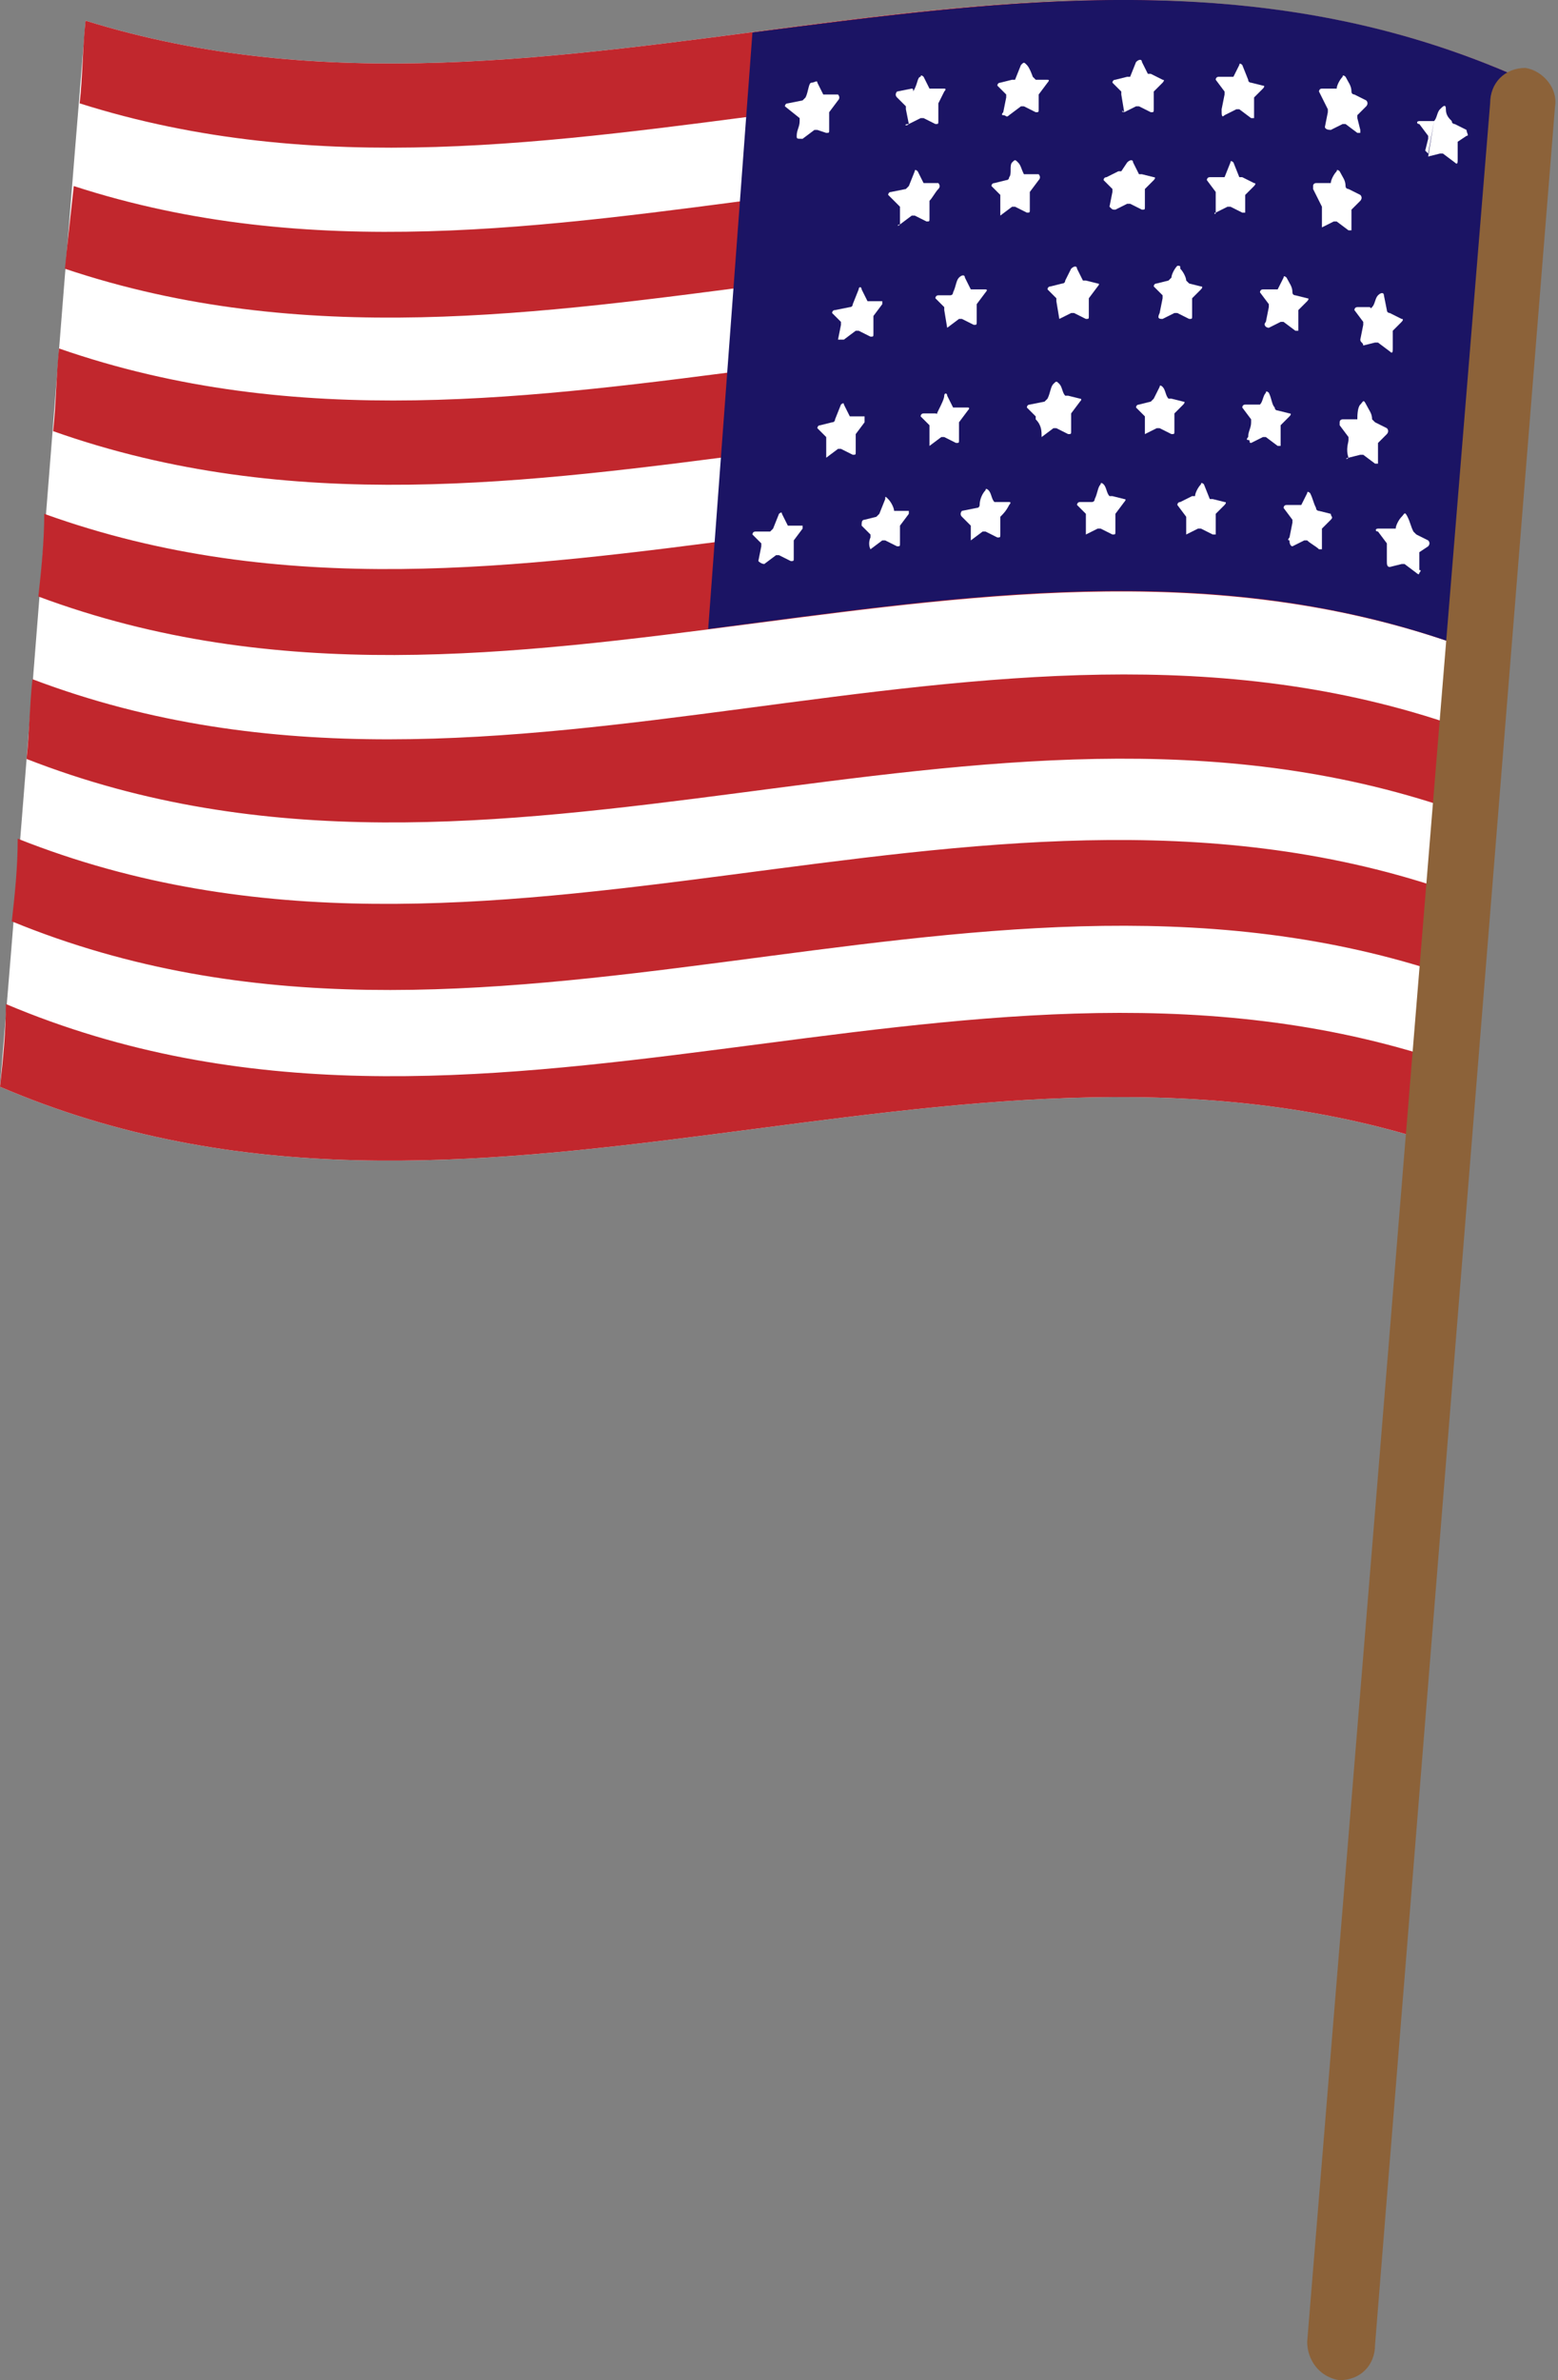 <?xml version="1.0" encoding="utf-8"?>
<!-- Generator: Adobe Illustrator 24.1.0, SVG Export Plug-In . SVG Version: 6.00 Build 0)  -->
<svg version="1.1" id="圖層_1" xmlns="http://www.w3.org/2000/svg" xmlns:xlink="http://www.w3.org/1999/xlink" x="0px" y="0px"
	 viewBox="0 0 52.8 80.6" enable-background="new 0 0 52.8 80.6" xml:space="preserve">
<rect x="0" y="0" width="52.8" height="80.6" fill="#808080" stroke="none"/>
<g id="圖層_2_1_">
	<g id="圖層_1-2">
		<path fill="#FFFFFF" d="M0,36.8c16.1,6.9,32.2-3.2,48.3,1.8c1-12.1,1.9-24.1,2.9-36.1C35.1-4.4,19,5.7,2.9,0.7
			C1.9,12.8,1,24.8,0,36.8z"/>
		<path fill="#C1272D" d="M2.7,3.5c16.1,5.1,32.2-5,48.3,1.8c0.1-0.9,0.2-1.8,0.2-2.8C35.1-4.4,19,5.7,2.9,0.7
			C2.8,1.6,2.8,2.6,2.7,3.5z"/>
		<path fill="#C1272D" d="M2.2,9.1c16.1,5.4,32.2-4.7,48.3,1.7C50.6,9.9,50.7,9,50.7,8C34.6,1.4,18.5,11.5,2.5,6.3
			C2.4,7.2,2.3,8.1,2.2,9.1z"/>
		<path fill="#C1272D" d="M1.8,14.6c16.1,5.7,32.2-4.4,48.3,1.7c0.1-0.9,0.1-1.8,0.2-2.8C34.2,7.3,18.1,17.4,2,11.8
			C1.9,12.8,1.9,13.7,1.8,14.6z"/>
		<path fill="#C1272D" d="M1.3,20.2c16.1,6,32.2-4.1,48.3,1.7c0.1-0.9,0.2-1.9,0.2-2.8c-16.1-6-32.2,4.1-48.3-1.7
			C1.5,18.3,1.4,19.3,1.3,20.2z"/>
		<path fill="#C1272D" d="M0.9,25.7C17,32,33.1,21.9,49.2,27.4c0.1-0.9,0.2-1.9,0.2-2.8C33.3,19,17.2,29.1,1.1,23
			C1,23.9,1,24.8,0.9,25.7z"/>
		<path fill="#C1272D" d="M0.4,31.2c16.1,6.6,32.2-3.5,48.3,1.7l0.2-2.8c-16.1-5.4-32.2,4.7-48.3-1.7C0.6,29.4,0.5,30.3,0.4,31.2z"
			/>
		<path fill="#C1272D" d="M0,36.8c16.1,6.9,32.2-3.2,48.3,1.8c0.1-0.9,0.2-1.9,0.2-2.8c-16.1-5.1-32.2,5-48.3-1.8
			C0.2,34.9,0.1,35.9,0,36.8z"/>
		<path fill="#1B1464" d="M24,21.3c8.5-1.1,17.1-2.5,25.6,0.6c0.5-6.5,1-12.9,1.6-19.4C42.6-1.2,34.1,0,25.5,1.1L24,21.3z"/>
		<path fill="#FFFFFF" d="M48.4,5.3l0.4-0.1c0,0,0,0,0.1,0l0.4,0.3c0.1,0.1,0.1,0,0.1-0.1V4.9c0,0,0,0,0-0.1l0.3-0.2
			c0.1,0,0-0.1,0-0.2l-0.4-0.2c0,0-0.1,0-0.1-0.1C49.1,4,49,3.9,49,3.7s-0.1-0.1-0.2,0S48.7,4,48.6,4.1 M48.6,4.1h-0.5
			c-0.1,0-0.1,0.1,0,0.1l0.3,0.4v0.1l-0.1,0.4l0.1,0.1L48.6,4.1z"/>
		<path fill="#FFFFFF" d="M45.1,4.4l0.4-0.2h0.1L46,4.5h0.1c0,0,0,0,0-0.1L46,4V3.9l0.3-0.3c0,0,0.1-0.1,0-0.2l0,0l-0.4-0.2
			c0,0-0.1,0-0.1-0.1c0-0.2-0.1-0.3-0.2-0.5c0,0-0.1-0.1-0.1,0l0,0c-0.1,0.1-0.2,0.3-0.2,0.4c0,0,0,0-0.1,0h-0.4
			c-0.1,0-0.1,0.1-0.1,0.1l0,0L45,3.7v0.1l-0.1,0.5C44.9,4.3,44.9,4.4,45.1,4.4C45,4.4,45,4.4,45.1,4.4z"/>
		<path fill="#FFFFFF" d="M41.5,3.9l0.4-0.2c0,0,0,0,0.1,0L42.4,4h0.1c0,0,0,0,0-0.1V3.4V3.3L42.8,3c0,0,0.1-0.1,0-0.1l0,0l-0.4-0.1
			c0,0-0.1,0-0.1-0.1l-0.2-0.5c0,0-0.1-0.1-0.1,0l0,0l-0.2,0.4c0,0,0,0-0.1,0h-0.4c-0.1,0-0.1,0.1-0.1,0.1l0,0l0.3,0.4v0.1l-0.1,0.5
			C41.4,3.9,41.4,4,41.5,3.9z"/>
		<path fill="#FFFFFF" d="M38.1,3.8l0.4-0.2h0.1L39,3.8c0.1,0,0.1,0,0.1-0.1V3.2V3.1l0.3-0.3c0,0,0.1-0.1,0-0.1l0,0L39,2.5
			c0,0,0,0-0.1,0l-0.2-0.4c0-0.1-0.1-0.1-0.2,0l-0.2,0.5c0,0,0,0-0.1,0l-0.4,0.1c-0.1,0-0.1,0.1-0.1,0.1l0,0L38,3.1v0.1L38.1,3.8
			C38,3.7,38,3.8,38.1,3.8L38.1,3.8z"/>
		<path fill="#FFFFFF" d="M34.2,3.9l0.4-0.3h0.1l0.4,0.2c0.1,0,0.1,0,0.1-0.1V3.3V3.2l0.3-0.4c0,0,0.1-0.1,0-0.1l0,0h-0.4L35,2.6
			c0,0-0.1-0.3-0.2-0.4s-0.1-0.1-0.2,0l-0.2,0.5c0,0,0,0-0.1,0l-0.4,0.1c-0.1,0-0.1,0.1-0.1,0.1l0,0l0.3,0.3v0.1L34,3.8
			c0,0-0.1,0.1,0,0.1S34.1,4,34.2,3.9L34.2,3.9z"/>
		<path fill="#FFFFFF" d="M30.8,4.2L31.2,4h0.1l0.4,0.2c0.1,0,0.1,0,0.1-0.1s0-0.3,0-0.5V3.5L32,3.1c0,0,0.1-0.1,0-0.1l0,0h-0.4
			h-0.1l-0.2-0.4c0,0-0.1-0.1-0.1,0l0,0c-0.1,0-0.1,0.2-0.2,0.4s0,0-0.1,0l-0.5,0.1c0,0-0.1,0.1,0,0.2l0,0l0.3,0.3v0.1L30.8,4.2
			C30.6,4.2,30.7,4.3,30.8,4.2z"/>
		<path fill="#FFFFFF" d="M27.2,4.7l0.4-0.3c0,0,0,0,0.1,0L28,4.5c0.1,0,0.1,0,0.1-0.1V3.9V3.8l0.3-0.4c0.1-0.1,0-0.2,0-0.2H28
			c0,0,0,0-0.1,0l-0.2-0.4c0-0.1-0.1,0-0.2,0s-0.1,0.3-0.2,0.5c0,0,0,0-0.1,0.1l-0.5,0.1c-0.1,0-0.1,0.1-0.1,0.1l0,0L27.1,4v0.1
			c0,0.2-0.1,0.3-0.1,0.5C27,4.7,27,4.7,27.2,4.7C27.1,4.7,27.2,4.7,27.2,4.7z"/>
		<path fill="#FFFFFF" d="M47.1,19.2l0.4-0.1h0.1l0.4,0.3c0,0,0.1,0.1,0.1,0c0,0,0.1-0.1,0-0.1c0-0.2,0-0.3,0-0.5c0,0,0,0,0-0.1
			l0.3-0.2c0,0,0.1-0.1,0-0.2l0,0L48,18.1c0,0,0,0-0.1-0.1c-0.1-0.2-0.1-0.3-0.2-0.5s-0.1-0.1-0.2,0s-0.2,0.3-0.2,0.4c0,0,0,0-0.1,0
			h-0.5c-0.1,0-0.1,0.1,0,0.1l0.3,0.4v0.1V19C47,19.1,47,19.2,47.1,19.2z"/>
		<path fill="#FFFFFF" d="M43.8,18.5l0.4-0.2h0.1c0.1,0.1,0.3,0.2,0.4,0.3h0.1c0,0,0,0,0-0.1V18v-0.1c0.1-0.1,0.2-0.2,0.3-0.3
			s0-0.1,0-0.2l-0.4-0.1c0,0-0.1,0-0.1-0.1c-0.1-0.2-0.1-0.3-0.2-0.5c0,0-0.1-0.1-0.1,0l0,0l-0.2,0.4c0,0,0,0-0.1,0h-0.4
			c-0.1,0-0.1,0.1-0.1,0.1l0,0l0.3,0.4v0.1l-0.1,0.5c0,0-0.1,0.1,0,0.1C43.7,18.5,43.8,18.5,43.8,18.5L43.8,18.5z"/>
		<path fill="#FFFFFF" d="M40.2,18.1l0.4-0.2h0.1l0.4,0.2h0.1c0,0,0,0,0-0.1v-0.5v-0.1l0.3-0.3c0,0,0.1-0.1,0-0.1l0,0l-0.4-0.1
			c0,0,0,0-0.1,0l-0.2-0.5c0,0-0.1-0.1-0.1,0l0,0c-0.1,0.1-0.2,0.3-0.2,0.4c0,0,0,0-0.1,0L40,17c-0.1,0-0.1,0.1-0.1,0.1l0,0l0.3,0.4
			v0.1V18.1C40.2,18.1,40.2,18.1,40.2,18.1z"/>
		<path fill="#FFFFFF" d="M36.8,18.1l0.4-0.2h0.1l0.4,0.2c0.1,0,0.1,0,0.1-0.1l0,0v-0.5v-0.1l0.3-0.4c0,0,0.1-0.1,0-0.1l0,0
			l-0.4-0.1c0,0,0,0-0.1,0c-0.1-0.1-0.1-0.3-0.2-0.4c0,0-0.1-0.1-0.1,0l0,0c-0.1,0.1-0.1,0.3-0.2,0.5c0,0,0,0.1-0.1,0.1h-0.4
			c-0.1,0-0.1,0.1-0.1,0.1l0,0l0.3,0.3v0.1V18.1C36.7,18.1,36.8,18.1,36.8,18.1z"/>
		<path fill="#FFFFFF" d="M32.9,18.3l0.4-0.3h0.1l0.4,0.2c0.1,0,0.1,0,0.1-0.1v-0.5v-0.1c0.1-0.1,0.2-0.2,0.3-0.4c0,0,0.1-0.1,0-0.1
			l0,0h-0.4c0,0,0,0-0.1,0c-0.1-0.1-0.1-0.3-0.2-0.4c0,0-0.1-0.1-0.1,0l0,0c-0.1,0.1-0.2,0.3-0.2,0.5c0,0,0,0.1-0.1,0.1l-0.5,0.1
			c0,0-0.1,0.1,0,0.2l0,0l0.3,0.3v0.1V18.3C32.8,18.3,32.9,18.3,32.9,18.3z"/>
		<path fill="#FFFFFF" d="M29.5,18.6l0.4-0.3H30l0.4,0.2c0.1,0,0.1,0,0.1-0.1v-0.5v-0.1l0.3-0.4c0-0.1,0-0.1,0-0.1h-0.4h-0.1
			c0-0.1-0.1-0.3-0.2-0.4s-0.1-0.1-0.1,0l-0.2,0.5c0,0,0,0-0.1,0.1l-0.4,0.1c-0.1,0-0.1,0.1-0.1,0.2l0.3,0.3v0.1
			C29.5,18.2,29.4,18.4,29.5,18.6C29.4,18.7,29.4,18.7,29.5,18.6z"/>
		<path fill="#FFFFFF" d="M46.2,11.7l0.4-0.1h0.1l0.4,0.3c0.1,0.1,0.1,0,0.1-0.1v-0.5v-0.1l0.3-0.3c0,0,0.1-0.1,0-0.1l0,0l-0.4-0.2
			c0,0-0.1,0-0.1-0.1L46.9,10c0-0.1-0.1-0.1-0.2,0s-0.1,0.3-0.2,0.4s0,0-0.1,0H46c-0.1,0-0.1,0.1-0.1,0.1l0.3,0.4V11l-0.1,0.5
			C46.1,11.6,46.2,11.6,46.2,11.7L46.2,11.7z"/>
		<path fill="#FFFFFF" d="M43,11.1l0.4-0.2h0.1l0.4,0.3H44c0,0,0,0,0-0.1v-0.5v-0.1l0.3-0.3c0,0,0.1-0.1,0-0.1l0,0L43.9,10
			c0,0-0.1,0-0.1-0.1c0-0.2-0.1-0.3-0.2-0.5c0,0-0.1-0.1-0.1,0l0,0l-0.2,0.4c0,0,0,0-0.1,0h-0.4c-0.1,0-0.1,0.1-0.1,0.1l0,0l0.3,0.4
			v0.1l-0.1,0.5C42.8,11,42.9,11.1,43,11.1z"/>
		<path fill="#FFFFFF" d="M39.4,10.8l0.4-0.2h0.1l0.4,0.2c0.1,0,0.1,0,0.1-0.1v-0.5v-0.1l0.3-0.3c0,0,0.1-0.1,0-0.1l0,0l-0.4-0.1
			c0,0,0,0-0.1-0.1c0-0.1-0.1-0.3-0.2-0.4C40,9,40,9,39.9,9l0,0c-0.1,0.1-0.2,0.3-0.2,0.4c0,0,0,0-0.1,0.1l-0.4,0.1
			c-0.1,0-0.1,0.1-0.1,0.1l0,0l0.3,0.3v0.1l-0.1,0.5C39.2,10.8,39.3,10.8,39.4,10.8z"/>
		<path fill="#FFFFFF" d="M35.9,10.8l0.4-0.2h0.1l0.4,0.2c0.1,0,0.1,0,0.1-0.1v-0.5v-0.1l0.3-0.4c0,0,0.1-0.1,0-0.1l0,0l-0.4-0.1
			c0,0,0,0-0.1,0l-0.2-0.4c0-0.1-0.1-0.1-0.2,0l-0.2,0.4c0,0,0,0.1-0.1,0.1l-0.4,0.1c-0.1,0-0.1,0.1-0.1,0.1l0,0l0.3,0.3v0.1
			L35.9,10.8C35.8,10.8,35.9,10.8,35.9,10.8z"/>
		<path fill="#FFFFFF" d="M32.1,11.1l0.4-0.3h0.1L33,11c0.1,0,0.1,0,0.1-0.1s0-0.3,0-0.5v-0.1l0.3-0.4c0,0,0.1-0.1,0-0.1l0,0H33
			c0,0,0,0-0.1,0l-0.2-0.4c0-0.1-0.1-0.1-0.2,0s-0.1,0.3-0.2,0.5c0,0,0,0.1-0.1,0.1h-0.4c-0.1,0-0.1,0.1-0.1,0.1l0,0l0.3,0.3v0.1
			L32.1,11.1C31.9,11.1,32,11.1,32.1,11.1z"/>
		<path fill="#FFFFFF" d="M28.6,11.5l0.4-0.3h0.1l0.4,0.2c0.1,0,0.1,0,0.1-0.1s0-0.3,0-0.5v-0.1l0.3-0.4c0-0.1,0-0.1,0-0.1h-0.4
			c0,0,0,0-0.1,0l-0.2-0.4c0-0.1-0.1-0.1-0.1,0l-0.2,0.5c0,0,0,0.1-0.1,0.1l-0.5,0.1c-0.1,0-0.1,0.1-0.1,0.1l0,0l0.3,0.3V11
			l-0.1,0.5C28.5,11.5,28.5,11.5,28.6,11.5L28.6,11.5z"/>
		<path fill="#FFFFFF" d="M45.7,15.5l0.4-0.1h0.1l0.4,0.3h0.1c0,0,0,0,0-0.1v-0.5V15l0.3-0.3c0,0,0.1-0.1,0-0.2l0,0l-0.4-0.2
			c0,0,0,0-0.1-0.1c0-0.2-0.1-0.3-0.2-0.5s-0.1-0.1-0.2,0S46,14.1,46,14.2c0,0,0,0-0.1,0h-0.4c0,0-0.1,0-0.1,0.1c0,0,0,0,0,0.1
			l0.3,0.4v0.1C45.7,15,45.6,15.2,45.7,15.5C45.6,15.6,45.6,15.5,45.7,15.5z"/>
		<path fill="#FFFFFF" d="M42.4,15l0.4-0.2h0.1l0.4,0.3h0.1c0,0,0,0,0-0.1v-0.5v-0.1l0.3-0.3c0,0,0.1-0.1,0-0.1l0,0l-0.4-0.1
			c0,0-0.1,0-0.1-0.1c-0.1-0.1-0.1-0.3-0.2-0.5c0,0-0.1-0.1-0.1,0l0,0c-0.1,0.1-0.1,0.3-0.2,0.4c0,0,0,0-0.1,0h-0.4
			c-0.1,0-0.1,0.1-0.1,0.1l0,0l0.3,0.4v0.1c0,0.2-0.1,0.3-0.1,0.5c0,0-0.1,0.1,0,0.1S42.3,15,42.4,15z"/>
		<path fill="#FFFFFF" d="M38.8,14.7l0.4-0.2h0.1l0.4,0.2c0.1,0,0.1,0,0.1-0.1s0-0.3,0-0.5V14l0.3-0.3c0,0,0.1-0.1,0-0.1l0,0
			l-0.4-0.1c0,0,0,0-0.1,0c-0.1-0.1-0.1-0.3-0.2-0.4c0,0-0.1-0.1-0.1,0l0,0l-0.2,0.4c0,0,0,0-0.1,0.1l-0.4,0.1
			c-0.1,0-0.1,0.1-0.1,0.1l0,0l0.3,0.3v0.1V14.7C38.7,14.7,38.7,14.7,38.8,14.7z"/>
		<path fill="#FFFFFF" d="M35.3,14.8l0.4-0.3c0,0,0,0,0.1,0l0.4,0.2c0.1,0,0.1,0,0.1-0.1l0,0v-0.5V14l0.3-0.4c0.1-0.1,0-0.1,0-0.1
			l-0.4-0.1c0,0,0,0-0.1,0C36,13.3,36,13.1,35.9,13s-0.1-0.1-0.2,0s-0.1,0.3-0.2,0.5c0,0,0,0-0.1,0.1l-0.5,0.1
			c-0.1,0-0.1,0.1-0.1,0.1l0,0c0.1,0.1,0.2,0.2,0.3,0.3v0.1C35.3,14.4,35.3,14.6,35.3,14.8L35.3,14.8z"/>
		<path fill="#FFFFFF" d="M31.5,15.1l0.4-0.3H32l0.4,0.2c0.1,0,0.1,0,0.1-0.1v-0.5v-0.1l0.3-0.4c0,0,0.1-0.1,0-0.1l0,0h-0.4
			c0,0,0,0-0.1,0l-0.2-0.4c0-0.1-0.1-0.1-0.1,0s-0.1,0.3-0.2,0.5s0,0.1-0.1,0.1h-0.4c-0.1,0-0.1,0.1-0.1,0.1l0,0l0.3,0.3v0.1
			L31.5,15.1C31.3,15.1,31.4,15.1,31.5,15.1z"/>
		<path fill="#FFFFFF" d="M28,15.5l0.4-0.3h0.1l0.4,0.2c0.1,0,0.1,0,0.1-0.1v-0.5v-0.1l0.3-0.4c0-0.1,0-0.2,0-0.2h-0.4
			c0,0,0,0-0.1,0l-0.2-0.4c0-0.1-0.1,0-0.1,0l-0.2,0.5c0,0,0,0.1-0.1,0.1l-0.4,0.1c-0.1,0-0.1,0.1-0.1,0.1l0,0l0.3,0.3v0.1L28,15.5
			C27.9,15.5,28,15.5,28,15.5z"/>
		<path fill="#FFFFFF" d="M44.8,7.7l0.4-0.2h0.1l0.4,0.3h0.1c0,0,0,0,0-0.1V7.2c0,0,0,0,0-0.1l0.3-0.3c0,0,0.1-0.1,0-0.2l0,0
			l-0.4-0.2c0,0-0.1,0-0.1-0.1c0-0.2-0.1-0.3-0.2-0.5c0,0-0.1-0.1-0.1,0l0,0c-0.1,0.1-0.2,0.3-0.2,0.4c0,0,0,0-0.1,0h-0.4
			c0,0-0.1,0-0.1,0.1c0,0,0,0,0,0.1L44.8,7v0.1V7.7C44.7,7.7,44.8,7.7,44.8,7.7z"/>
		<path fill="#FFFFFF" d="M41.2,7.2L41.6,7h0.1l0.4,0.2h0.1c0,0,0,0,0-0.1V6.7V6.6l0.3-0.3c0,0,0.1-0.1,0-0.1l0,0L42.1,6H42
			l-0.2-0.5c0,0-0.1-0.1-0.1,0l0,0L41.5,6c0,0,0,0-0.1,0H41c-0.1,0-0.1,0.1-0.1,0.1l0,0l0.3,0.4v0.1V7.2C41.1,7.2,41.2,7.3,41.2,7.2
			z"/>
		<path fill="#FFFFFF" d="M37.8,7.1l0.4-0.2h0.1l0.4,0.2c0.1,0,0.1,0,0.1-0.1l0,0V6.5V6.4l0.3-0.3c0,0,0.1-0.1,0-0.1l0,0l-0.4-0.1
			c0,0,0,0-0.1,0l-0.2-0.4c0-0.1-0.1-0.1-0.2,0L38,5.8c0,0,0,0-0.1,0L37.5,6c-0.1,0-0.1,0.1-0.1,0.1l0,0l0.3,0.3v0.1L37.6,7
			C37.7,7.1,37.7,7.1,37.8,7.1L37.8,7.1z"/>
		<path fill="#FFFFFF" d="M33.9,7.3L34.3,7h0.1l0.4,0.2c0.1,0,0.1,0,0.1-0.1l0,0V6.6V6.5l0.3-0.4c0.1-0.1,0-0.2,0-0.2h-0.4
			c0,0,0,0-0.1,0c-0.1-0.2-0.1-0.3-0.2-0.4s-0.1-0.1-0.2,0s0,0.4-0.1,0.5c0,0,0,0.1-0.1,0.1l-0.4,0.1c-0.1,0-0.1,0.1-0.1,0.1l0,0
			l0.3,0.3v0.1V7.3L33.9,7.3z"/>
		<path fill="#FFFFFF" d="M30.5,7.6l0.4-0.3H31l0.4,0.2c0.1,0,0.1,0,0.1-0.1V6.9V6.8c0.1-0.1,0.2-0.3,0.3-0.4s0-0.2,0-0.2h-0.4
			c0,0,0,0-0.1,0l-0.2-0.4c0,0-0.1-0.1-0.1,0l0,0l-0.2,0.5c0,0,0,0-0.1,0.1l-0.5,0.1c-0.1,0-0.1,0.1-0.1,0.1l0,0L30.5,7v0.1
			C30.5,7.2,30.5,7.4,30.5,7.6C30.4,7.7,30.4,7.6,30.5,7.6z"/>
		<path fill="#FFFFFF" d="M25.9,19.1l0.4-0.3h0.1l0.4,0.2c0.1,0,0.1,0,0.1-0.1v-0.5v-0.1l0.3-0.4c0-0.1,0-0.1,0-0.1h-0.4
			c0,0,0,0-0.1,0l-0.2-0.4c0-0.1-0.1,0-0.1,0l-0.2,0.5c0,0,0,0-0.1,0.1l-0.5,0c-0.1,0-0.1,0.1-0.1,0.1l0,0l0.3,0.3v0.1L25.7,19
			C25.8,19.1,25.9,19.1,25.9,19.1z"/>
		<path fill="#8C6239" d="M45.4,80.6L45.4,80.6c0.7,0,1.2-0.5,1.2-1.2l6.1-75.8c0.1-0.6-0.4-1.2-1-1.3l0,0c-0.7,0-1.2,0.5-1.2,1.2
			l-6.2,75.8C44.3,79.9,44.7,80.5,45.4,80.6L45.4,80.6z"/>
	</g>
</g>
</svg>
